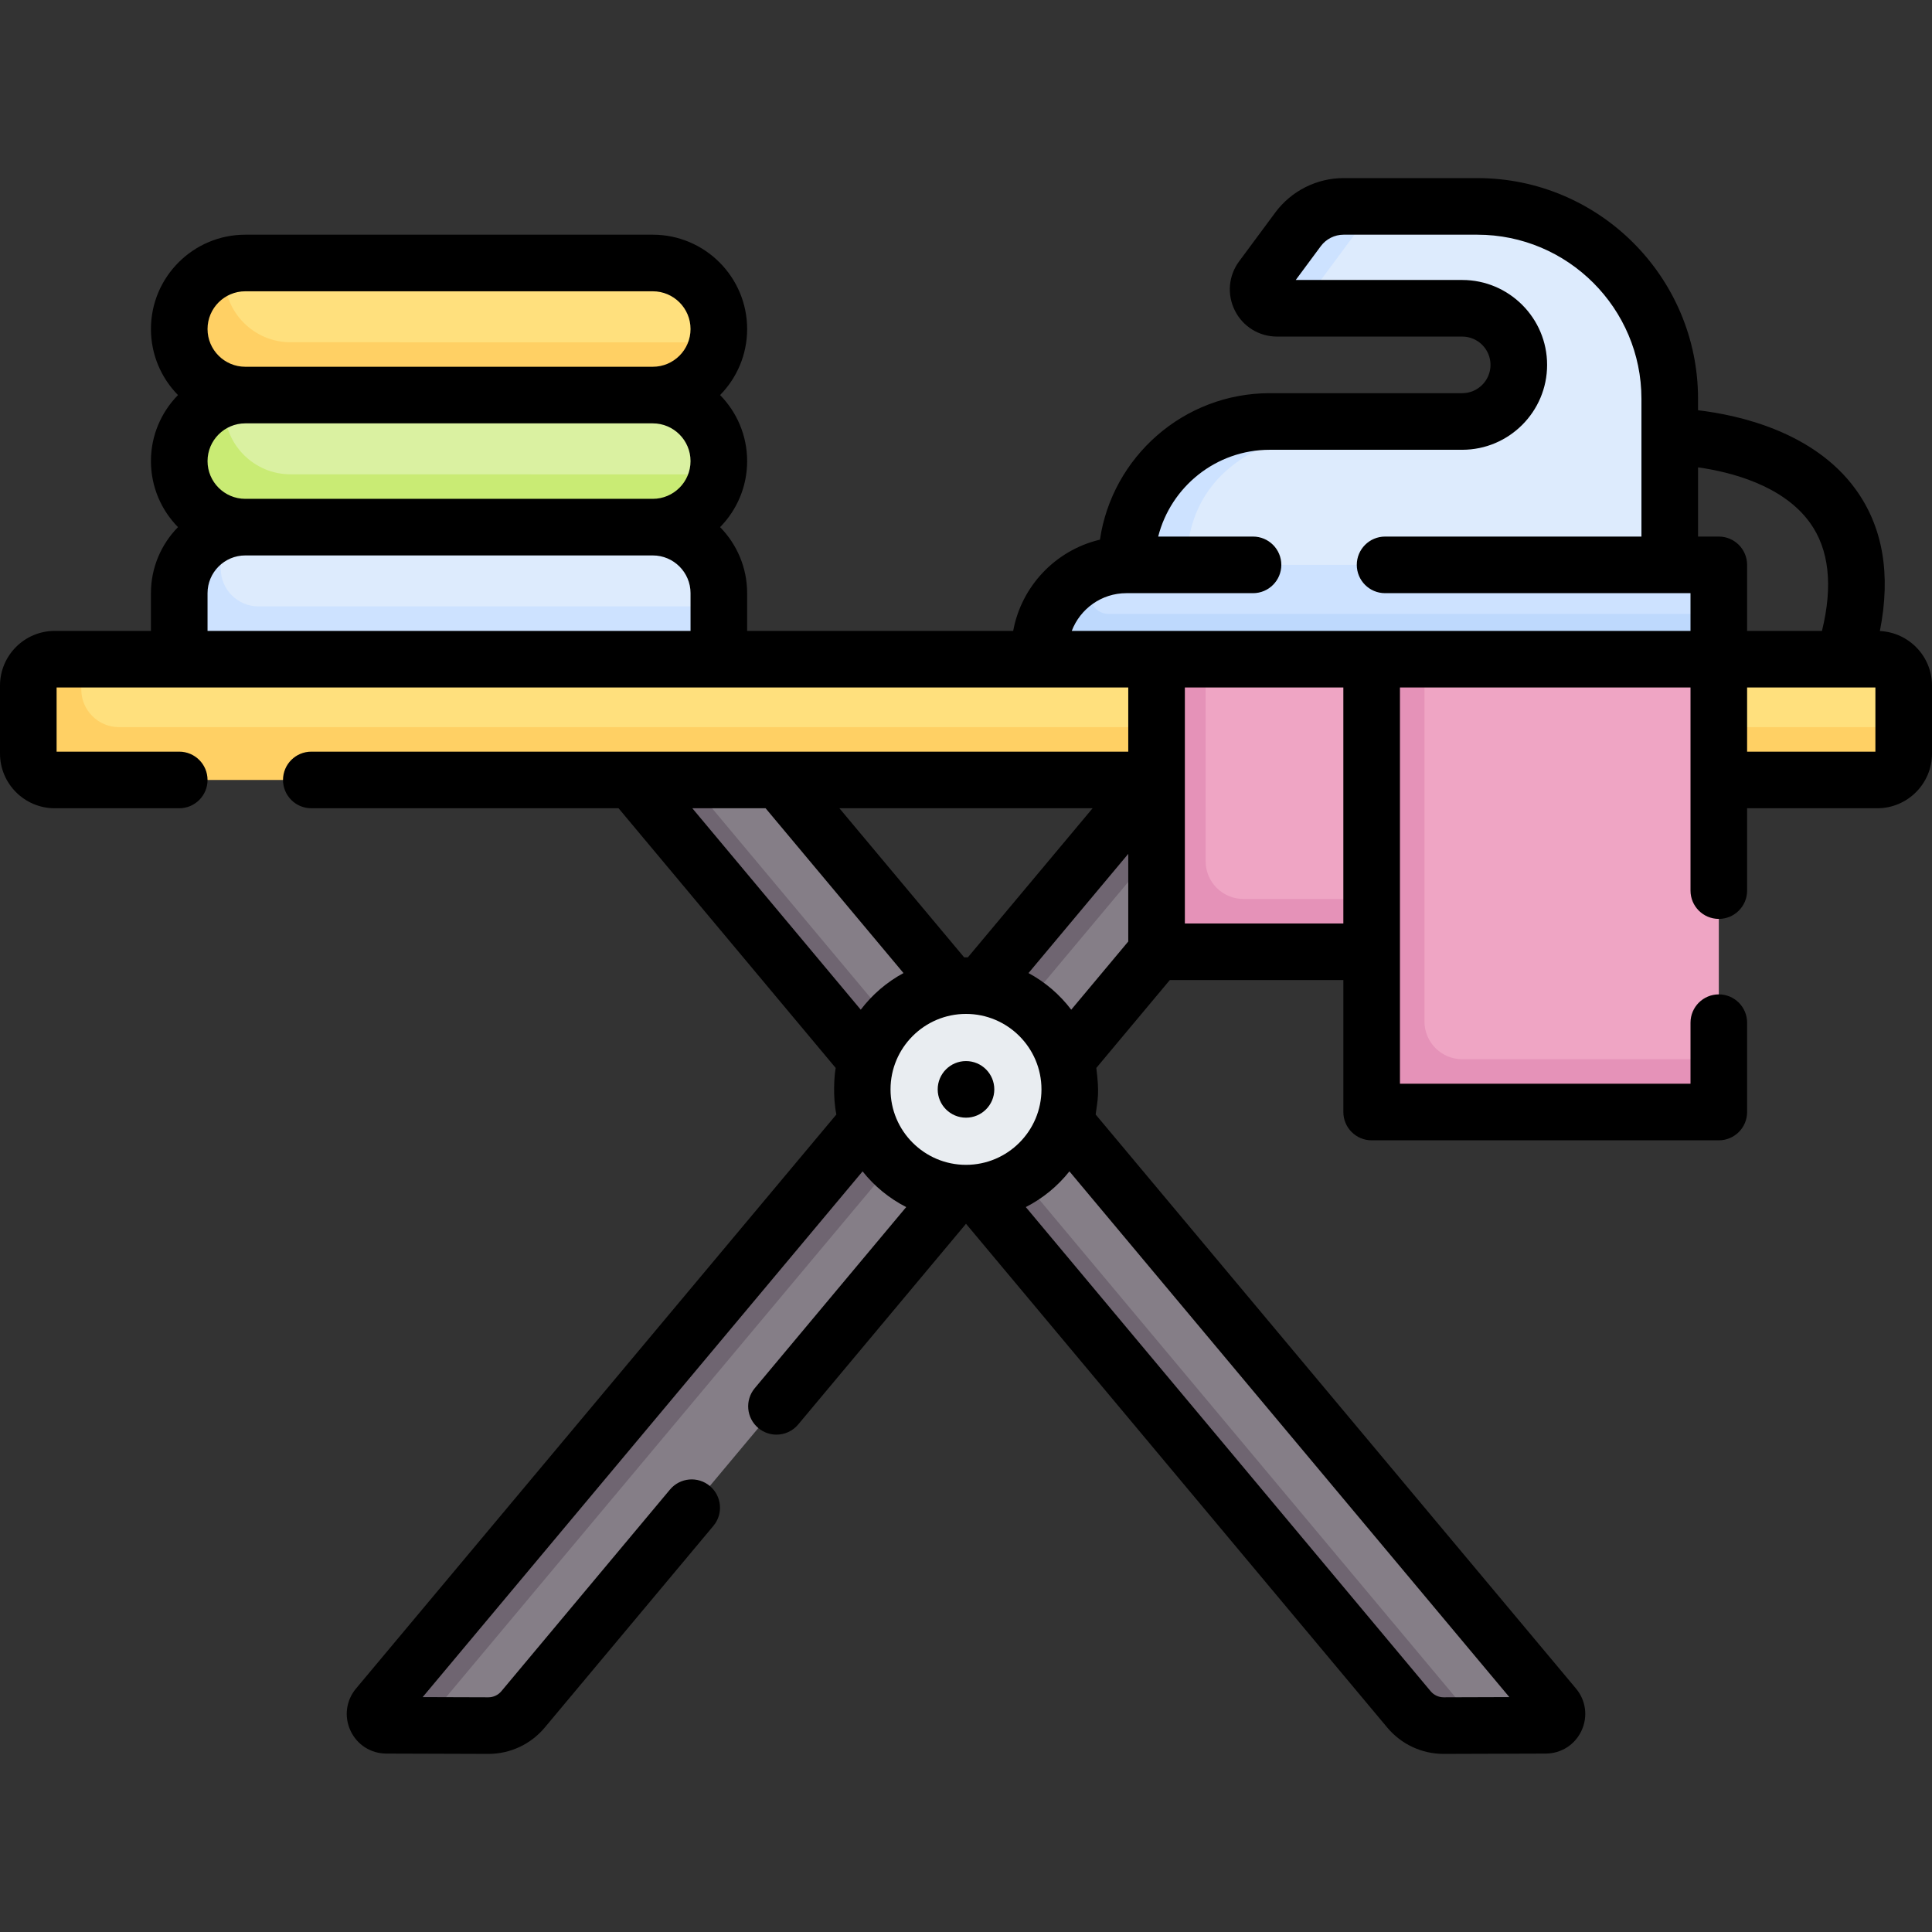 <svg id="Capa_1" enable-background="new 0 0 512 512" height="512" viewBox="0 0 512 512" width="512" xmlns="http://www.w3.org/2000/svg"><rect x="0" y="0" width="512" height="512" fill="#333333" stroke="none"/><g><g><path d="m345.17 61.596-8.298 11.021c-2.444 3.3-.089 7.976 4.018 7.976l3.61 1.103h43c8.284 0 15 6.716 15 15 0 8.284-6.716 15-15 15h-17.676l-13.372.4c-32.032 0-54.601 5.568-54.601 37.6l64.17 6.964 76.479-6.964v-44c0-28.167-22.833-51-51-51h-21.053l-13.223.828c-4.753 0-9.225 2.253-12.054 6.072z" fill="#ddebfd"/><g fill="#cde2ff"><path d="m372.06 54.7c-4.76 0-9.23 2.25-12.06 6.07l-15.5 20.926-6.07.004c-4.11 0-6.47-4.68-4.02-7.98l9.59-12.95c2.83-3.82 7.3-6.07 12.06-6.07z"/><path d="m372.5 111.7c-32.03 0-58 9.768-58 38l-7.883 4.449-8.117-4.449c0-20.987 17.013-38 38-38z"/><path d="m452.149 174.696h-173.617v-2c0-9.931 12.08-21.612 12.08-21.612 2.46-.898 5.117-1.388 7.888-1.388h154c1.657 0 3 1.343 3 3v10.004z"/></g><path d="m455.5 162.7v12l-93.989 7.491-86.011-7.491v-2c0-9.94 6.302-18.386 15.112-21.616-.643 1.385-1.289 3.398-1.699 5.707-.546 3.076 1.797 5.909 4.921 5.909z" fill="#bed9fd"/><g><path d="m173 69.696h-108c-1.849 0-3.632.287-5.305.818 0 0-10.014 8.866-10.014 16.681 0 9.665 7.527 15.846 17.191 15.846l103.447.213c8.457 0 19.825-12.532 19.825-12.532.233-1.139.356-2.319.356-3.527 0-9.664-7.835-17.499-17.5-17.499z" fill="#ffe07d"/><path d="m190.144 90.723c-1.62 7.99-8.684 13.977-17.144 13.977l-52.91 7.364-55.09-7.364c-4.83 0-9.2-1.96-12.37-5.13s-5.13-7.54-5.13-12.37c0-7.82 5.125-14.455 12.195-16.685-.13.87-.195 1.775-.195 2.685 0 4.83 1.96 9.2 5.13 12.37s7.54 5.13 12.37 5.13z" fill="#ffd064"/></g><g><path d="m173 104.696h-108c-1.849 0-3.632.287-5.305.818 0 0-10.014 8.866-10.014 16.681 0 9.665 7.527 15.846 17.191 15.846l103.447.213c8.457 0 19.825-12.532 19.825-12.532.233-1.139.356-2.319.356-3.527 0-9.664-7.835-17.499-17.5-17.499z" fill="#daf1a1"/><path d="m190.144 125.723c-1.62 7.99-8.684 13.977-17.144 13.977l-52.91 7.364-55.09-7.364c-4.83 0-9.2-1.96-12.37-5.13s-5.13-7.54-5.13-12.37c0-7.82 5.125-14.455 12.195-16.685-.13.87-.195 1.775-.195 2.685 0 4.83 1.96 9.2 5.13 12.37s7.54 5.13 12.37 5.13z" fill="#c9eb74"/></g><path d="m173 139.696h-108c-2.299 0-4.495.443-6.506 1.249 0 0-8.643 8.885-8.643 16.251v17.5h138.723l1.926-13.996v-3.504c0-9.665-7.835-17.5-17.5-17.5z" fill="#ddebfd"/><path d="m190.5 160.7v14l-74.096 13.109-68.904-13.109v-17.5c0-7.37 4.544-13.685 10.994-16.255l.006 9.755c0 5.523 4.477 10 10 10z" fill="#cde2ff"/><path d="m193.006 190.696 218.89 261.595c1.631 1.949.251 4.917-2.291 4.925l-17.645.057-8.077-1.674c-3.568.012-6.956-1.565-9.244-4.302l-212.107-260.601z" fill="#857e87"/><path d="m391.96 457.274-9.33.026c-3.57.02-6.96-1.56-9.25-4.3l-219.33-262.3h15z" fill="#6f6571"/><path d="m357.953 190.696-219.336 262.306c-2.289 2.737-5.677 4.314-9.244 4.302l-17.412-.056-8.095-.45c-2.542-.008-3.922-2.976-2.291-4.925l227.681-261.176h28.697z" fill="#857e87"/><path d="m111.96 457.248-9.57-.028c-2.54-.01-3.92-2.98-2.29-4.93l218.89-261.59h16z" fill="#6f6571"/><path d="m495.468 205.426-478.851-1.149c-3.866 0-7-3.134-7-7l-.149-13.426c0-3.866 3.134-7 7-7l5.032-2.155h285l81.394 6.474 67.606-6.474h42c3.866 0 7 3.134 7 7v11.004l-2.032 5.726c0 3.866-3.134 7-7 7z" fill="#ffe07d"/><path d="m504.5 192.7v7c0 3.86-3.13 7-7 7h-483c-3.87 0-7-3.14-7-7v-18c0-3.866 3.134-7 7-7h7l.043 8.053c.029 5.502 4.498 9.947 10 9.947z" fill="#ffd064"/><circle cx="256" cy="288.696" fill="#e9edf1" r="27.5"/><path d="m364.019 248.915h-47.631c-2.529 0-4.58-2.143-4.58-4.786v-66.406l7.691-3.027h44.519l5.662 42.53z" fill="#efa5c4"/><path d="m363.5 238.23 5.16 6.94-5.16 7.06h-52c-2.76 0-5-2.23-5-5v-72.53h13l.009 53.532c.001 5.522 4.478 9.998 10 9.998z" fill="#e592b8"/><path d="m445.426 291.196h-73.021c-2.761 0-5-2.239-5-5l-.787-108.26 10.883-3.24h78v106.004l-5.074 5.496c-.001 2.761-2.24 5-5.001 5z" fill="#efa5c4"/><path d="m455.5 280.7v9c0 2.761-2.239 5-5 5h-82c-2.761 0-5-2.239-5-5v-115h14v96c0 5.523 4.477 10 10 10z" fill="#e592b8"/></g><g><path d="m498.186 167.231c2.976-14.987.821-27.618-6.475-37.632-11.066-15.189-30.894-19.599-41.711-20.879v-.023-3c0-32.257-26.243-58.5-58.5-58.5h-35.444c-7.097 0-13.855 3.404-18.08 9.107l-9.594 12.952c-2.827 3.816-3.256 8.822-1.119 13.064s6.415 6.877 11.164 6.877h49.073c4.136 0 7.5 3.364 7.5 7.5s-3.364 7.5-7.5 7.5h-51c-22.83 0-41.78 16.902-45.009 38.849l-.156.009c-11.621 2.809-20.66 12.287-22.829 24.142h-70.506v-10c0-6.809-2.739-12.987-7.169-17.5 4.43-4.513 7.169-10.691 7.169-17.5s-2.739-12.987-7.169-17.5c4.43-4.513 7.169-10.691 7.169-17.5 0-13.785-11.215-25-25-25h-108c-13.785 0-25 11.215-25 25 0 6.809 2.739 12.987 7.169 17.5-4.43 4.513-7.169 10.691-7.169 17.5s2.739 12.987 7.169 17.5c-4.43 4.513-7.169 10.691-7.169 17.5v10h-25.5c-7.995 0-14.5 6.505-14.5 14.5v18c0 7.995 6.505 14.5 14.5 14.5h33c4.142 0 7.5-3.358 7.5-7.5s-3.358-7.5-7.5-7.5h-32.5v-17h284v17h-216.5c-4.142 0-7.5 3.358-7.5 7.5s3.358 7.5 7.5 7.5h81.421l57.547 68.821c-.381 2.047-.793 7.522.175 12.336l-127.29 152.124c-2.642 3.156-3.204 7.435-1.469 11.167 1.736 3.732 5.371 6.059 9.487 6.072l26.977.087h.064c5.792 0 11.242-2.546 14.958-6.991l44.69-53.444c2.657-3.178 2.235-7.908-.942-10.564-3.178-2.658-7.908-2.236-10.564.942l-44.69 53.445c-.857 1.025-2.115 1.613-3.452 1.613-.005 0-.01 0-.015 0l-17.384-.056 116.579-139.324c3.118 3.925 7.058 7.165 11.559 9.462l-40.133 47.995c-2.657 3.178-2.235 7.908.942 10.564 1.404 1.174 3.11 1.747 4.807 1.747 2.145 0 4.274-.915 5.757-2.689l44.476-53.19 111.63 133.498c3.717 4.446 9.166 6.992 14.958 6.992-.011.001 26.714-.086 27.042-.087 4.116-.014 7.751-2.34 9.487-6.072 1.735-3.732 1.173-8.011-1.468-11.167l-127.292-152.124c.525-4.071 1.054-5.365.175-12.337l19.469-23.283h45.999v34.962c0 4.142 3.358 7.5 7.5 7.5h92c4.142 0 7.5-3.358 7.5-7.5v-23.675c0-4.142-3.358-7.5-7.5-7.5s-7.5 3.358-7.5 7.5v16.175h-77v-105h77v53.825c0 4.142 3.358 7.5 7.5 7.5s7.5-3.358 7.5-7.5v-21.825h34.5c7.995 0 14.5-6.505 14.5-14.5v-18c0-7.763-6.138-14.103-13.814-14.465zm-315.186-.035h-128v-10c0-5.514 4.486-10 10-10h108c5.514 0 10 4.486 10 10zm-10-35h-108c-5.514 0-10-4.486-10-10s4.486-10 10-10h108c5.514 0 10 4.486 10 10s-4.486 10-10 10zm0-35h-108c-5.514 0-10-4.486-10-10s4.486-10 10-10h108c5.514 0 10 4.486 10 10s-4.486 10-10 10zm116.552 117-33.062 39.512c-.179.007-.163-.029-.979 0l-33.062-39.512zm-61.441 53.383-44.638-53.382h19.417l36.546 43.676c-4.435 2.393-8.296 5.716-11.325 9.706zm27.889 41.117c-11.028 0-20-8.972-20-20s8.972-20 20-20 20 8.972 20 20-8.972 20-20 20zm143.988 141.052-17.385.056c-.005 0-.01 0-.015 0-1.336 0-2.594-.587-3.452-1.613l-107.286-128.305c4.502-2.297 8.441-5.537 11.559-9.462zm-100.988-200.241-15.111 18.072c-3.028-3.99-6.889-7.313-11.325-9.706l26.436-31.594zm57-4.773h-42v-62.538h42zm92-77.538h-163.974c2.226-5.836 7.865-10 14.474-10h33.564c4.142 0 7.5-3.358 7.5-7.5s-3.358-7.5-7.5-7.5h-25.131c3.35-13.204 15.336-23 29.567-23h51c12.407 0 22.5-10.093 22.5-22.5s-10.093-22.5-22.5-22.5h-44.111l6.64-8.964c1.408-1.901 3.661-3.036 6.027-3.036h35.444c23.986 0 43.5 19.514 43.5 43.5v3 33.5h-67.936c-4.142 0-7.5 3.358-7.5 7.5s3.358 7.5 7.5 7.5h75.436 5.5zm7.5-25h-5.5v-18.343c8.6 1.218 22.418 4.694 29.617 14.619 5.106 7.039 6.183 16.686 3.224 28.725h-19.841v-17.5c0-4.143-3.358-7.501-7.5-7.501zm41.5 57h-34v-17h34z"/><circle cx="256" cy="288.696" r="7.5"/></g></g></svg>